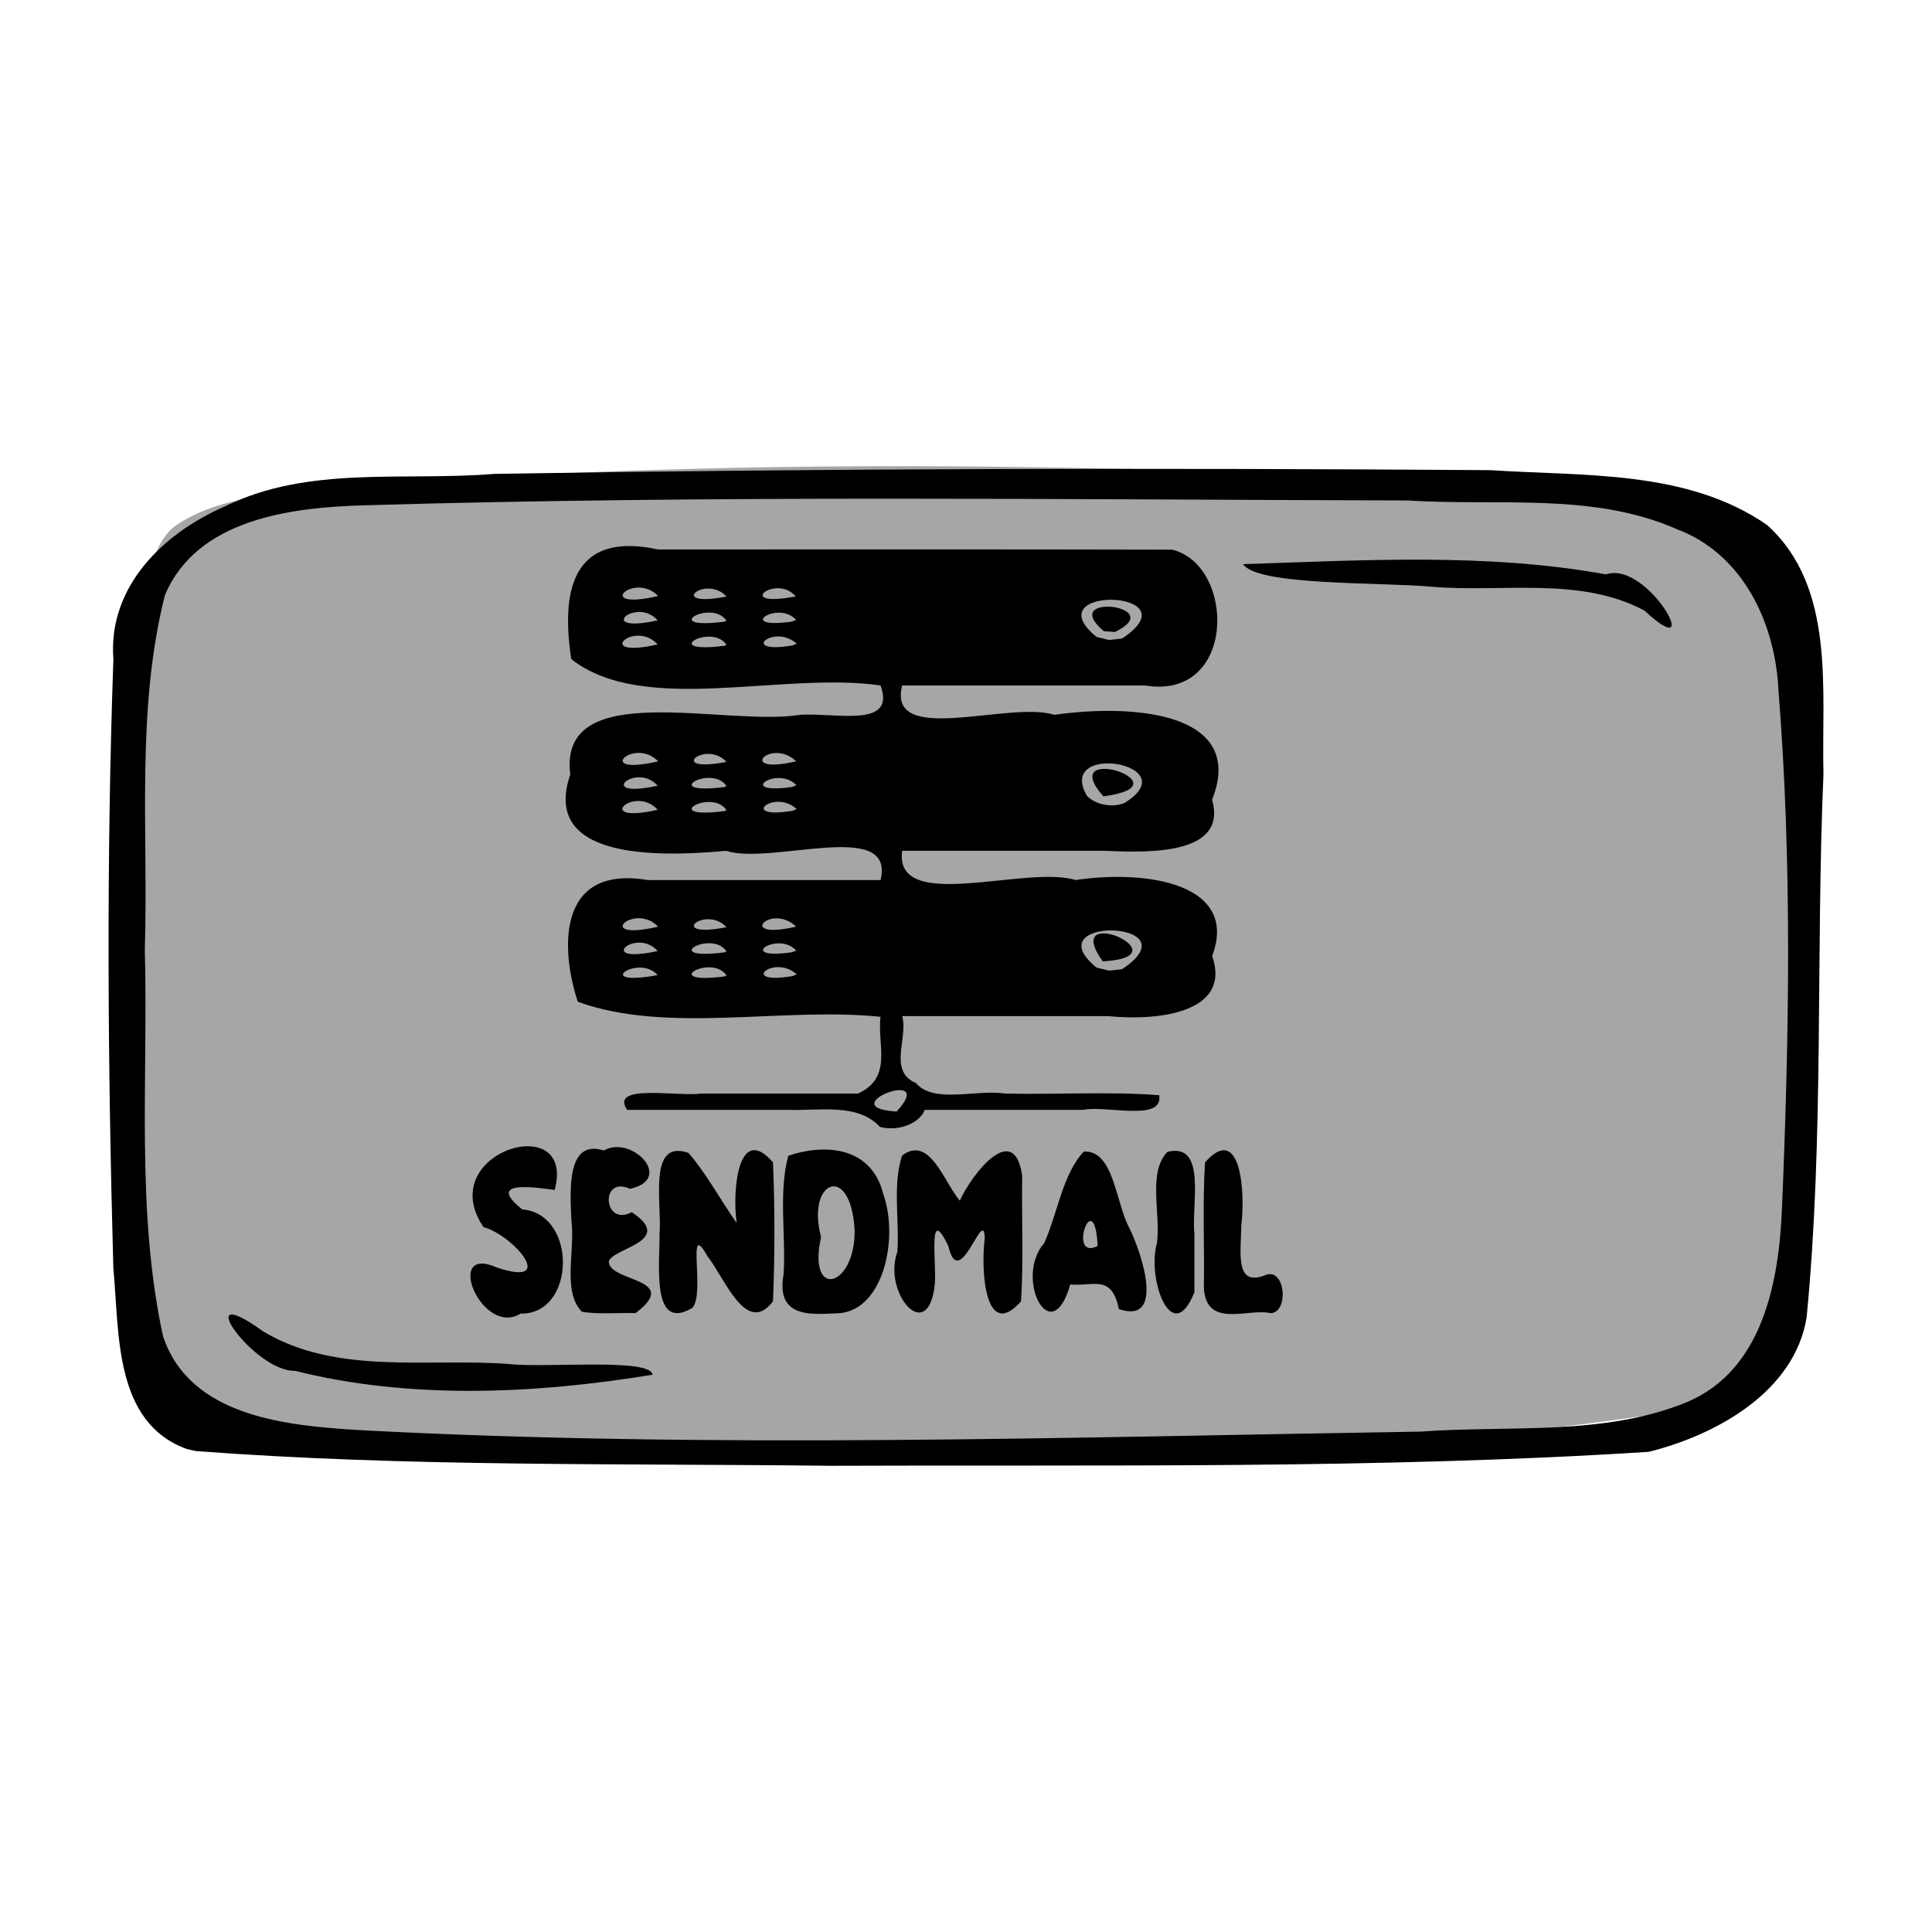 <?xml version="1.0" encoding="UTF-8" standalone="no"?>
<!-- Created with Inkscape (http://www.inkscape.org/) -->

<svg
   xmlns:dc="http://purl.org/dc/elements/1.1/"
   xmlns:cc="http://creativecommons.org/ns#"
   xmlns:rdf="http://www.w3.org/1999/02/22-rdf-syntax-ns#"
   xmlns:svg="http://www.w3.org/2000/svg"
   xmlns="http://www.w3.org/2000/svg"
   xmlns:sodipodi="http://sodipodi.sourceforge.net/DTD/sodipodi-0.dtd"
   xmlns:inkscape="http://www.inkscape.org/namespaces/inkscape"
   width="150mm"
   height="150mm"
   viewBox="0 0 150 150"
   version="1.1"
   id="svg922"
   inkscape:version="0.92.4 (5da689c313, 2019-01-14)"
   sodipodi:docname="USO_SERVER_sendmail.svg">
  <defs
     id="defs916">
    <clipPath
       clipPathUnits="userSpaceOnUse"
       id="clipPath1521">
      <rect
         style="opacity:0.875;fill:#000000;fill-opacity:1;stroke:#000000;stroke-width:0.604;stroke-linejoin:round;stroke-miterlimit:4;stroke-dasharray:none;stroke-opacity:1"
         id="rect1523"
         width="172.875"
         height="151.423"
         x="57.114"
         y="66.645" />
    </clipPath>
  </defs>
  <sodipodi:namedview
     id="base"
     pagecolor="#ffffff"
     bordercolor="#666666"
     borderopacity="1.0"
     inkscape:pageopacity="0.0"
     inkscape:pageshadow="2"
     inkscape:zoom="0.49497475"
     inkscape:cx="-288.27208"
     inkscape:cy="12.980964"
     inkscape:document-units="mm"
     inkscape:current-layer="layer1"
     showgrid="false"
     inkscape:window-width="1453"
     inkscape:window-height="848"
     inkscape:window-x="2051"
     inkscape:window-y="102"
     inkscape:window-maximized="0" />
  <g
     inkscape:label="Layer 1"
     inkscape:groupmode="layer"
     id="layer1"
     transform="translate(-35.425,-2.268)">
    <g
       id="g12966"
       transform="translate(8.428,-36.195)">
      <path
         style="opacity:0.875;fill:#999999;fill-opacity:1;stroke:none;stroke-width:0.406;stroke-linejoin:round;stroke-miterlimit:4;stroke-dasharray:none;stroke-opacity:0.972"
         d="m 40.542,79.335 c 4.133,-2.88 9.752,-2.413 14.583,-3.212 27.841,-2.045 55.827,-1.782 83.688,-0.239 8.45,0.729 17.104,0.926 25.259,3.451 2.84,5.41 2.651,11.873 3.369,17.839 0.824,14.162 1.311,28.566 -1.469,42.55 -0.419,5.718 -6.024,8.043 -11.012,8.615 -20.197,3.033 -40.705,2.906 -61.082,3.016 -17.041,-0.24 -34.169,-0.2 -51.091,-2.428 -6.473,-0.764 -4.229,-9.707 -5.525,-14.276 -1.05,-16.308 -1.538,-32.806 0.773,-49.028 0.529,-2.132 0.698,-4.796 2.507,-6.288 z"
         id="rect49496"
         inkscape:connector-curvature="0" />
      <path
         style="fill:#000000;stroke-width:1.266"
         d="m 41.516,150.969 c -5.712,-2.058 -5.239,-9.061 -5.718,-14.022 -0.437,-15.758 -0.553,-31.548 0.002,-47.304 -0.436,-5.625 3.875,-9.795 8.669,-11.867 6.455,-3.193 13.93,-1.945 20.884,-2.52 25.785,-0.429 51.58,-0.473 77.367,-0.29 7.22,0.481 15.266,-0.052 21.481,4.264 5.345,4.839 4.207,12.822 4.368,19.341 -0.601,14.046 0.053,28.16 -1.304,42.16 -0.937,5.812 -7.042,9.15 -12.259,10.452 -21.149,1.35 -42.371,0.994 -63.556,1.083 -16.416,-0.195 -32.873,0.095 -49.25,-1.144 l -0.682,-0.155 z m 116.462,-3.65 c 5.898,-2.488 7.146,-9.394 7.373,-15.089 0.559,-13.343 0.791,-26.76 -0.268,-40.082 -0.227,-5.236 -2.718,-10.658 -7.896,-12.6 -6.522,-2.879 -13.933,-1.776 -20.871,-2.228 -26.984,-0.073 -53.981,-0.421 -80.955,0.373 -5.686,0.155 -13.06,1.027 -15.562,6.985 -2.262,8.967 -1.276,18.362 -1.559,27.528 0.27,9.994 -0.712,20.177 1.415,30.009 2.113,6.288 9.661,6.941 15.293,7.284 27.427,1.454 54.912,0.548 82.357,0.114 6.863,-0.505 14.195,0.366 20.675,-2.292 z M 49.882,144.892 c -3.178,0.071 -8.356,-7.3 -2.439,-3.052 5.692,3.41 12.738,2.052 19.053,2.523 2.829,0.334 11.003,-0.497 11.167,0.833 -9.091,1.492 -18.787,1.946 -27.781,-0.305 z M 154.677,85.874 c -5.003,-2.689 -11.101,-1.384 -16.583,-1.863 -3.936,-0.356 -13.504,-0.065 -14.583,-1.747 9.375,-0.304 18.903,-0.887 28.182,0.794 3.275,-1.122 7.814,7.281 2.983,2.816 z"
         id="path49494"
         inkscape:connector-curvature="0" />
      <g
         transform="matrix(0.244,0,0,0.191,198.554,69.573)"
         id="g55219">
        <path
           style="fill:#000003;fill-opacity:1;stroke-width:0.265"
           d="m -423.13,295.186 c -7.083,-9.806 -18.974,-6.457 -29.838,-6.922 -16.858,0 -33.716,0 -50.574,0 -5.737,-10.805 16.199,-5.279 23.508,-6.615 16.635,0 33.27,0 49.905,0 11.337,-6.539 6.034,-20.097 7.207,-31.208 -30.994,-4.101 -68.012,7.09 -96.313,-6.117 -5,-18.85 -7.797,-55.958 22.287,-49.458 24.675,0 49.351,0 74.026,0 4.856,-25.218 -34.792,-5.939 -49.154,-11.886 -23.914,2.805 -58.635,2.681 -49.567,-31.028 -3.954,-39.888 49.242,-19.274 73.195,-24.284 11.607,-0.873 30.508,5.545 25.526,-11.913 -31.452,-5.789 -75.465,12.396 -98.426,-10.748 -2.33,-20.452 -3.133,-53.046 27.622,-44.54 54.543,0.034 109.086,-0.105 163.629,0.091 20.252,6.404 20.504,61.374 -8.65,55.193 -25.765,0.002 -51.53,0.004 -77.295,0.006 -4.929,25.034 34.169,6.105 48.403,11.928 26.274,-4.716 61.013,-0.539 50.233,34.5 4.869,22.134 -19.099,21.693 -34.171,20.771 -21.488,0.002 -42.977,0.003 -64.465,0.005 -2.689,25.687 39.35,5.658 55.184,11.88 22.889,-4.333 52.05,1.581 43.462,30.895 6.161,22.637 -16.324,26.563 -33.179,24.429 -21.823,0 -43.645,0 -65.468,0 2.041,8.738 -4.611,22.316 4.379,27.186 5.602,8.577 19.186,2.462 28.45,4.3 16.278,0.455 32.911,-0.901 48.973,0.659 1.302,10.971 -16.552,4.01 -24.257,5.956 -16.78,0 -33.56,0 -50.34,0 -1.799,5.772 -8.694,8.883 -14.292,6.922 z m 5.314,-6.222 c 13.606,-18.742 -21.286,-1.68 0,0 z m -76.014,-55.47 c -6.146,-8.913 -21.448,5.003 0,0 z m 21.902,0.117 c -4.891,-9.076 -21.944,3.889 -0.588,0.412 l 0.51,-0.357 z m 22.349,-0.415 c -7.318,-8.473 -18.761,4.411 -1.386,0.711 z m 103.509,-2.102 c 23.554,-19.956 -28.431,-21.818 -8.101,-0.647 l 4.02,1.236 z m -6.146,-3.187 c -13.774,-24.64 26.9,-1.905 0,0 z m -141.613,-4.203 c -6.937,-9.991 -20.335,5.678 0,0 z m 21.902,0.117 c -4.891,-9.076 -21.944,3.889 -0.588,0.412 l 0.51,-0.357 z m 22.18,-0.254 c -5.754,-8.374 -19.723,3.857 -1.561,0.674 z m -43.928,-9.77 c -7.748,-10.2 -21.003,6.256 0,0 z m 21.747,0.234 c -6.713,-9.309 -19.56,4.778 0,0 z m 22.18,-0.254 c -8.302,-9.907 -19.413,5.825 0,0 z m -44.082,-47.488 c -7.515,-10.497 -20.995,6.076 0,0 z m 21.902,0.117 c -4.891,-9.076 -21.944,3.889 -0.588,0.412 l 0.51,-0.357 z m 22.349,-0.415 c -7.318,-8.473 -18.761,4.411 -1.386,0.711 z m 104.235,-2.431 c 20.387,-16.003 -22.125,-25.156 -11.84,-2.835 2.704,3.455 7.853,4.837 11.84,2.835 z m -6.669,-2.721 c -15.61,-22.616 27.789,-4.706 0,0 z m -141.817,-4.341 c -6.937,-9.991 -20.335,5.678 0,0 z m 21.902,0.117 c -4.891,-9.076 -21.944,3.889 -0.588,0.412 l 0.51,-0.357 z m 22.269,-0.291 c -6.204,-8.314 -19.619,3.954 -1.527,0.713 z m -44.017,-9.732 c -7.748,-10.2 -21.003,6.256 0,0 z m 21.747,0.234 c -6.713,-9.309 -19.56,4.778 0,0 z m 22.18,-0.254 c -8.302,-9.907 -19.413,5.825 0,0 z m -44.082,-47.488 c -7.515,-10.497 -20.995,6.076 0,0 z m 21.902,0.117 c -4.891,-9.076 -21.944,3.889 -0.588,0.412 l 0.51,-0.357 z m 22.349,-0.415 c -7.318,-8.473 -18.761,4.411 -1.386,0.711 z m 103.509,-2.102 c 23.54,-19.941 -28.418,-21.823 -8.101,-0.647 l 4.02,1.236 z m -5.81,-2.995 c -14.776,-15.954 20.992,-10.429 3.55,0.339 z m -141.949,-4.395 c -6.937,-9.991 -20.335,5.678 0,0 z m 21.902,0.117 c -4.891,-9.076 -21.944,3.889 -0.588,0.412 l 0.51,-0.357 z m 22.18,-0.254 c -5.754,-8.374 -19.723,3.857 -1.561,0.674 z m -43.928,-9.77 c -7.748,-10.2 -21.003,6.256 0,0 z m 21.747,0.234 c -6.713,-9.309 -19.56,4.778 0,0 z m 22.023,-0.067 c -6.335,-9.506 -20.143,4.958 0,0 z"
           id="path55207"
           inkscape:connector-curvature="0" />
      </g>
      <path
         style="font-style:normal;font-variant:normal;font-weight:normal;font-stretch:normal;font-size:16.971px;font-family:Insaniburger;-inkscape-font-specification:Insaniburger;opacity:1;vector-effect:none;fill:#000000;fill-opacity:1;stroke:none;stroke-width:0.199;stroke-linecap:butt;stroke-linejoin:miter;stroke-miterlimit:4;stroke-dasharray:none;stroke-dashoffset:0;stroke-opacity:1"
         d="m 67.417,140.452 c -3.011,1.86 -6.056,-5.47 -1.799,-3.563 4.687,1.547 1.267,-2.513 -1.083,-3.154 -3.937,-5.829 7.23,-9.182 5.525,-2.883 -1.24,-0.163 -5.511,-0.871 -2.515,1.51 4.281,0.338 4.176,8.164 -0.128,8.09 z m 8.921,-0.037 c 3.643,-2.74 -2.11,-2.403 -2.07,-4.018 0.295,-1.041 5.19,-1.565 1.777,-3.82 -2.229,1.177 -2.479,-2.885 -0.138,-1.814 3.498,-0.753 0.103,-4.221 -2.025,-2.974 -2.881,-0.911 -2.635,2.999 -2.52,5.453 0.304,2.307 -0.737,5.492 0.818,7.071 1.376,0.209 2.776,0.054 4.16,0.102 z m 7.856,-6.996 c -0.363,-2.486 0.11,-7.822 2.817,-4.715 0.149,3.578 0.15,7.218 0,10.795 -2.083,2.734 -3.749,-1.823 -5.101,-3.522 -1.67,-3.004 -0.129,2.979 -1.163,4.031 -3.198,1.905 -2.522,-3.357 -2.544,-5.742 0.207,-2.342 -0.953,-7.412 2.254,-6.29 1.392,1.618 2.479,3.652 3.737,5.443 z m 8.047,6.996 c -1.847,0.044 -5.079,0.618 -4.405,-3.019 0.187,-3.043 -0.407,-6.345 0.363,-9.2 2.521,-0.869 6.418,-0.933 7.39,3.016 1.18,3.425 0.011,8.841 -3.348,9.203 z m 1.109,-6.425 c -0.281,-5.313 -3.795,-3.885 -2.606,0.517 -1.084,4.91 2.65,3.922 2.606,-0.517 z m 8.164,-2.31 c 0.952,-2.078 4.234,-6.295 4.846,-1.915 -0.055,3.243 0.114,6.508 -0.091,9.735 -2.786,3.137 -3.139,-2.379 -2.817,-4.886 -0.047,-2.653 -1.967,4.329 -2.827,0.59 -1.609,-3.35 -0.907,1.262 -1.05,2.962 -0.505,4.804 -4.074,0.713 -2.907,-2.508 0.171,-2.472 -0.383,-5.188 0.363,-7.475 2.136,-1.627 3.241,2.027 4.482,3.498 z m 10.705,3.517 c -0.258,-4.921 -2.405,1.239 0,0 z m -2.129,2.993 c -1.467,5.19 -4.396,-0.501 -2.015,-3.223 1.044,-2.337 1.431,-5.363 3.069,-7.097 2.338,-0.122 2.461,3.947 3.533,5.934 1.036,2.085 2.754,7.519 -0.815,6.294 -0.541,-2.746 -2.029,-1.738 -3.772,-1.908 z m 9.64,0.599 c -1.735,4.372 -3.709,-1.022 -2.907,-3.826 0.304,-2.307 -0.737,-5.492 0.818,-7.071 3.081,-0.759 1.842,4.093 2.09,6.395 0,1.501 0,3.001 0,4.502 z m 5.918,1.627 c -1.718,-0.414 -5.015,1.253 -5.184,-1.975 0.055,-3.243 -0.114,-6.508 0.091,-9.735 2.786,-3.137 3.139,2.379 2.817,4.886 -0.029,2.131 -0.529,4.864 1.911,3.851 1.524,-0.544 1.797,2.925 0.365,2.974 z"
         id="text49550"
         inkscape:connector-curvature="0" />
    </g>
  </g>
</svg>
